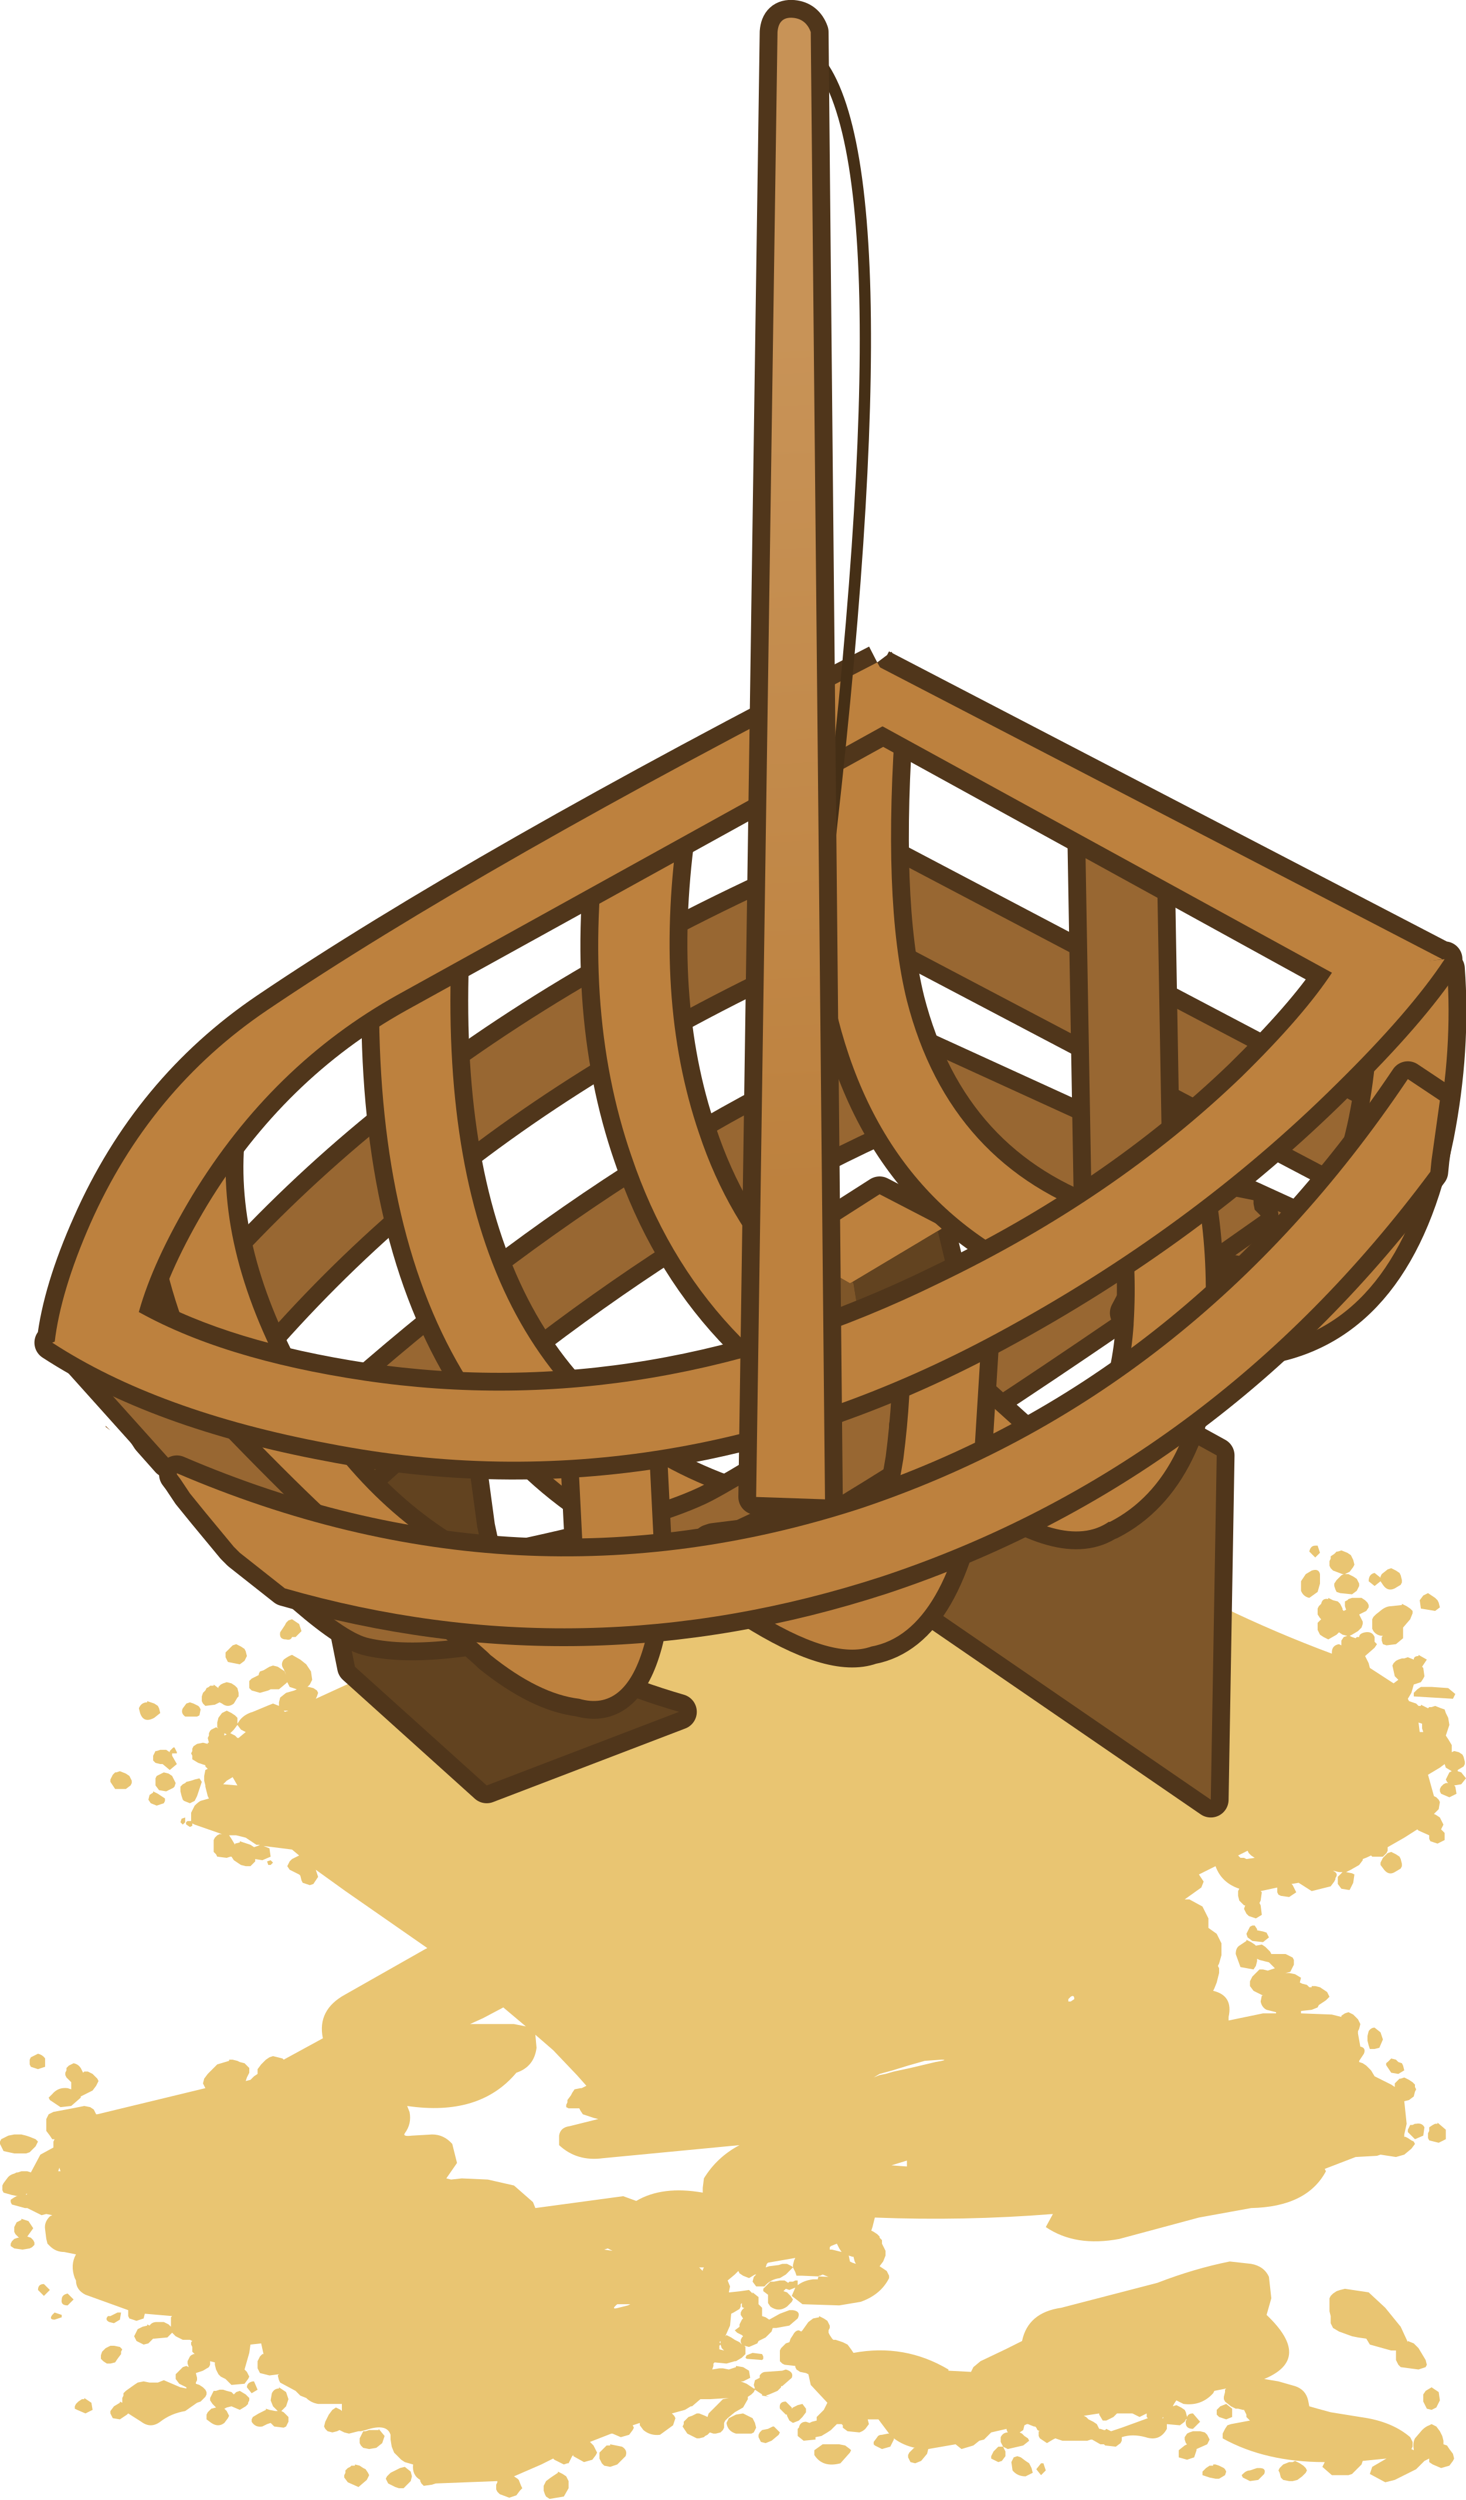 <?xml version="1.0" encoding="UTF-8" standalone="no"?>
<svg xmlns:xlink="http://www.w3.org/1999/xlink" height="105.3px" width="61.75px" xmlns="http://www.w3.org/2000/svg">
  <g transform="matrix(1.0, 0.0, 0.0, 1.0, -1.35, 42.2)">
    <path d="M58.1 23.2 L58.25 23.3 58.35 23.5 58.4 23.7 58.35 23.8 58.2 24.0 58.0 24.1 58.15 24.1 58.35 24.2 58.5 24.3 58.6 24.5 58.6 24.6 58.55 24.7 58.5 24.8 58.3 24.95 57.8 24.9 57.65 24.85 57.6 24.75 57.55 24.6 57.55 24.5 57.65 24.35 57.85 24.15 57.95 24.1 57.9 24.1 57.5 23.95 57.4 23.85 57.35 23.75 57.35 23.65 57.35 23.55 57.4 23.45 57.4 23.35 57.55 23.25 57.65 23.15 57.7 23.15 57.85 23.1 58.1 23.2 M56.95 23.2 L56.75 23.4 56.5 23.15 Q56.55 22.9 56.75 22.9 L56.85 22.9 56.95 23.2 M56.6 23.95 Q56.9 23.85 56.95 24.1 L56.95 24.5 56.85 24.85 56.5 25.1 Q56.25 25.05 56.15 24.8 L56.15 24.4 56.35 24.1 56.6 23.95 M59.25 24.05 L59.5 24.25 59.5 24.2 59.55 24.1 59.8 23.9 59.95 23.85 60.15 23.95 60.3 24.05 60.35 24.15 60.4 24.35 60.4 24.45 60.35 24.55 60.1 24.7 Q59.8 24.85 59.6 24.55 L59.5 24.4 59.25 24.6 59.0 24.4 Q59.0 24.1 59.25 24.05 M60.6 25.45 L60.75 25.55 60.85 25.65 60.85 25.75 60.75 26.0 60.45 26.35 60.45 26.4 60.45 26.8 60.15 27.05 59.75 27.1 59.6 27.05 59.55 26.9 59.55 26.75 59.6 26.7 Q59.35 26.7 59.2 26.5 L59.15 26.4 59.15 26.3 59.15 26.2 59.15 26.1 59.15 26.0 59.2 25.9 59.3 25.8 59.55 25.6 Q59.75 25.45 59.95 25.45 L60.4 25.4 60.4 25.35 60.6 25.45 M34.75 53.3 L34.45 53.6 34.2 53.75 Q33.8 53.8 33.55 54.1 L33.2 54.1 33.05 53.9 33.1 53.7 33.2 53.6 33.15 53.6 32.9 53.75 32.65 53.65 32.5 53.55 32.45 53.45 32.3 53.6 32.0 53.85 32.1 54.1 32.05 54.35 32.1 54.35 32.55 54.3 32.9 54.25 33.05 54.4 33.05 54.35 33.3 54.55 33.3 54.85 33.45 55.0 33.45 55.35 33.6 55.4 33.75 55.5 34.2 55.25 34.6 55.1 34.75 55.1 Q35.1 55.15 34.95 55.45 L34.6 55.75 34.05 55.85 33.9 55.85 33.85 56.0 33.6 56.25 33.3 56.4 33.25 56.5 32.9 56.65 32.7 56.6 32.75 56.65 32.75 56.95 32.6 57.1 32.35 57.25 32.3 57.25 31.95 57.35 31.45 57.3 31.4 57.35 31.4 57.45 31.35 57.6 31.65 57.55 31.8 57.55 32.05 57.6 32.35 57.5 32.35 57.45 32.65 57.5 32.9 57.65 32.95 57.95 32.65 58.1 32.55 58.1 32.8 58.2 33.1 58.4 33.15 58.4 33.1 58.25 33.15 58.05 33.35 57.95 33.35 57.85 Q33.45 57.7 33.6 57.7 L34.3 57.65 34.45 57.6 Q34.8 57.7 34.7 57.95 L34.3 58.3 34.25 58.3 34.25 58.35 34.1 58.5 33.75 58.65 33.6 58.7 33.75 58.75 33.45 58.7 33.45 58.65 33.15 58.45 33.1 58.55 33.0 58.65 32.85 58.75 32.85 58.85 32.65 59.2 32.3 59.4 32.0 59.65 31.9 59.75 31.85 59.85 31.85 60.05 31.8 60.15 31.7 60.25 31.5 60.3 31.4 60.3 31.25 60.25 31.15 60.35 31.05 60.4 31.0 60.45 30.8 60.5 30.7 60.5 30.3 60.3 30.1 60.0 30.15 59.9 30.15 59.8 30.25 59.7 30.35 59.6 30.5 59.55 30.7 59.45 30.8 59.45 31.05 59.55 31.15 59.6 31.2 59.45 31.8 58.85 32.05 58.8 31.25 58.85 30.85 58.85 30.5 59.15 30.45 59.15 30.2 59.3 29.65 59.45 29.75 59.55 29.8 59.65 29.7 59.95 29.15 60.35 Q28.75 60.4 28.45 60.15 L28.3 59.95 28.3 59.85 28.0 59.95 28.05 60.05 28.0 60.15 27.85 60.35 27.5 60.45 27.15 60.3 27.1 60.3 26.2 60.65 26.25 60.7 26.35 60.8 26.4 60.9 26.5 61.1 26.45 61.2 26.3 61.4 25.95 61.5 25.5 61.25 25.5 61.2 25.45 61.25 25.4 61.35 25.35 61.45 25.3 61.55 25.25 61.55 25.1 61.6 24.7 61.4 24.65 61.35 24.15 61.6 23.0 62.1 23.15 62.2 23.2 62.25 23.3 62.5 23.35 62.6 23.25 62.7 23.1 62.9 22.8 63.0 22.4 62.85 22.3 62.75 22.25 62.65 22.25 62.55 22.25 62.45 22.3 62.35 22.3 62.3 19.7 62.4 19.55 62.45 19.2 62.5 19.1 62.4 19.05 62.3 19.05 62.25 Q18.7 62.05 18.75 61.6 L18.4 61.5 18.25 61.4 18.15 61.3 17.95 61.1 17.85 60.85 17.8 60.55 17.8 60.35 Q17.65 59.85 16.75 60.15 L16.55 60.2 16.45 60.2 16.25 60.25 16.05 60.3 15.85 60.25 15.65 60.15 15.55 60.2 15.35 60.25 15.15 60.2 15.05 60.1 15.0 60.0 15.05 59.8 15.2 59.5 15.35 59.3 15.5 59.2 15.7 59.3 15.75 59.35 15.75 59.05 14.95 59.05 14.75 59.05 Q14.45 59.0 14.25 58.8 L14.0 58.7 13.8 58.5 13.15 58.15 13.1 58.05 13.05 57.85 13.1 57.8 12.7 57.85 12.3 57.75 12.25 57.65 12.2 57.55 12.2 57.45 12.2 57.35 12.2 57.25 12.25 57.15 12.3 57.05 12.4 56.95 12.45 56.95 12.35 56.5 11.9 56.55 11.85 56.9 11.65 57.6 11.75 57.7 11.8 57.8 11.85 57.9 11.8 58.0 11.65 58.2 11.1 58.25 10.9 58.05 10.85 58.0 10.65 57.9 10.55 57.8 10.5 57.7 10.45 57.6 10.4 57.4 10.4 57.3 10.2 57.25 10.2 57.3 10.2 57.4 10.15 57.5 9.9 57.65 9.6 57.75 9.65 57.95 9.65 58.05 9.6 58.15 9.6 58.2 9.75 58.25 9.9 58.35 10.0 58.45 10.05 58.55 10.05 58.65 10.0 58.75 9.8 58.95 9.65 59.0 9.15 59.35 Q8.55 59.45 8.1 59.8 7.7 60.1 7.3 59.8 L6.75 59.45 6.7 59.5 6.4 59.7 6.1 59.65 6.05 59.55 6.0 59.45 6.0 59.35 6.15 59.15 6.4 59.0 6.4 58.95 6.5 59.0 6.5 58.9 6.5 58.8 6.55 58.7 6.55 58.6 6.65 58.5 7.0 58.25 7.15 58.15 7.4 58.1 7.65 58.15 7.75 58.15 8.0 58.15 8.25 58.05 8.6 58.2 8.95 58.35 9.2 58.4 9.2 58.35 8.9 58.2 8.75 58.0 8.75 57.9 8.75 57.8 8.85 57.7 9.05 57.5 9.2 57.45 9.3 57.5 9.25 57.35 9.25 57.25 9.3 57.15 9.35 57.05 9.4 57.0 9.5 56.95 9.55 56.95 9.45 56.85 9.45 56.65 9.4 56.55 9.4 56.45 9.45 56.4 9.35 56.35 9.2 56.35 9.05 56.35 8.85 56.25 8.75 56.2 8.7 56.15 8.65 56.1 8.6 56.05 8.4 56.25 7.85 56.3 7.8 56.3 7.6 56.5 7.4 56.55 7.1 56.4 7.05 56.3 7.0 56.2 7.05 56.1 7.1 56.0 7.15 55.9 7.35 55.8 7.55 55.75 7.55 55.7 7.65 55.75 Q7.75 55.6 7.95 55.6 L8.1 55.6 8.25 55.6 8.45 55.7 8.55 55.8 8.55 55.7 8.55 55.6 8.55 55.5 8.55 55.4 8.6 55.35 7.45 55.25 7.4 55.45 7.1 55.55 6.8 55.45 6.75 55.35 6.75 55.25 6.75 55.15 6.75 55.1 4.95 54.45 Q4.55 54.25 4.55 53.85 L4.5 53.75 Q4.3 53.2 4.55 52.75 L4.05 52.65 Q3.7 52.65 3.45 52.4 L3.35 52.3 3.3 52.1 3.25 51.7 Q3.2 51.4 3.45 51.15 L3.55 51.1 3.3 51.05 3.1 51.1 2.8 50.95 2.5 50.8 2.4 50.8 1.85 50.65 1.8 50.55 1.8 50.45 1.95 50.35 2.05 50.3 2.1 50.3 1.85 50.25 1.5 50.15 1.45 50.05 1.45 49.95 1.45 49.85 1.5 49.75 1.65 49.55 Q1.75 49.4 1.95 49.35 L2.05 49.3 2.1 49.3 2.25 49.25 2.5 49.25 2.65 49.3 3.05 48.55 3.6 48.25 3.6 48.2 3.6 48.1 3.6 48.0 3.65 47.9 3.55 47.9 3.45 47.75 3.3 47.55 3.3 47.35 3.3 47.05 3.4 46.85 3.6 46.75 4.4 46.6 4.9 46.5 5.15 46.55 5.3 46.65 5.35 46.75 5.4 46.85 5.45 46.85 10.0 45.75 9.95 45.65 9.9 45.55 9.95 45.35 10.1 45.15 10.5 44.75 11.0 44.6 11.0 44.55 11.15 44.55 11.35 44.6 11.45 44.65 11.65 44.7 11.75 44.8 11.85 44.9 11.85 45.1 11.75 45.3 11.7 45.45 11.9 45.4 12.05 45.25 12.2 45.15 12.2 45.05 12.2 44.95 12.35 44.75 12.55 44.55 12.7 44.45 12.85 44.4 13.05 44.45 13.25 44.5 13.3 44.55 14.95 43.65 Q14.7 42.45 15.9 41.8 L19.25 39.9 19.35 39.85 15.9 37.45 14.65 36.55 14.75 36.85 14.55 37.15 14.4 37.2 14.1 37.1 14.05 37.0 14.0 36.8 13.95 36.75 13.55 36.55 13.45 36.4 13.5 36.3 13.55 36.2 13.65 36.1 13.95 35.95 13.65 35.7 12.45 35.55 12.7 35.65 12.75 36.0 12.4 36.15 12.1 36.1 12.1 36.2 12.0 36.3 11.95 36.35 11.9 36.4 11.7 36.4 11.5 36.35 11.2 36.15 11.1 36.0 11.05 36.0 10.9 36.05 10.5 36.0 10.45 35.9 10.35 35.8 10.35 35.7 10.35 35.6 10.35 35.5 10.35 35.4 10.35 35.3 10.4 35.2 10.5 35.1 10.6 35.05 10.7 35.05 9.55 34.65 9.45 34.6 9.45 34.7 9.35 34.75 9.2 34.65 Q9.15 34.55 9.25 34.5 L9.4 34.5 9.4 34.35 9.4 34.15 9.45 34.05 9.55 33.85 Q9.7 33.7 9.8 33.65 L10.15 33.55 10.1 33.45 10.05 33.25 10.0 33.05 10.0 33.0 9.95 32.8 9.95 32.6 10.0 32.35 10.1 32.3 10.0 32.2 10.0 32.15 9.7 32.05 9.45 31.9 9.45 31.75 9.4 31.65 9.45 31.55 9.45 31.45 9.5 31.35 9.65 31.25 9.9 31.2 10.1 31.25 10.1 31.2 10.15 31.2 10.1 31.0 10.15 30.9 10.15 30.8 10.2 30.7 10.25 30.65 10.35 30.6 10.45 30.55 10.55 30.6 10.5 30.55 10.5 30.45 10.5 30.35 10.55 30.15 10.7 29.95 10.9 29.85 11.1 29.95 11.25 30.05 11.35 30.15 11.35 30.25 11.35 30.35 11.35 30.4 11.45 30.25 Q11.65 30.0 12.0 29.9 L12.6 29.65 12.85 29.55 13.1 29.65 13.1 29.6 13.1 29.5 13.15 29.3 13.4 29.1 13.75 29.0 13.85 28.95 13.55 28.85 13.45 28.65 13.4 28.7 13.1 28.95 12.75 28.95 12.65 29.0 12.3 29.1 11.95 29.0 11.85 28.9 11.85 28.8 11.85 28.7 11.85 28.6 11.95 28.5 12.05 28.45 12.15 28.4 12.25 28.35 12.25 28.3 12.3 28.2 12.45 28.15 12.7 28.0 12.85 27.95 13.05 28.0 13.2 28.1 13.35 28.2 13.4 28.35 13.3 28.1 Q13.15 27.9 13.3 27.7 13.5 27.55 13.65 27.5 L14.0 27.7 14.25 27.9 14.45 28.2 14.5 28.55 14.45 28.65 14.4 28.75 14.3 28.85 14.35 28.85 14.55 28.9 14.7 29.0 14.75 29.1 14.7 29.25 14.65 29.35 Q23.0 25.5 31.55 22.1 L38.05 19.35 Q43.55 20.15 48.45 23.1 52.75 25.7 57.45 27.45 L57.45 27.4 Q57.45 27.1 57.75 27.05 L57.85 27.1 57.85 26.9 57.95 26.75 58.1 26.7 57.9 26.65 57.75 26.55 57.65 26.65 57.3 26.85 57.1 26.75 56.95 26.65 56.85 26.45 56.85 26.25 56.85 26.15 56.95 26.05 57.0 26.0 56.95 25.95 56.85 25.8 56.85 25.65 56.85 25.55 56.9 25.45 57.0 25.35 Q57.05 25.1 57.3 25.15 L57.3 25.1 57.5 25.2 57.7 25.25 57.8 25.35 57.9 25.55 57.9 25.6 57.95 25.65 58.05 25.6 58.0 25.45 58.0 25.35 58.0 25.25 58.1 25.2 58.15 25.15 58.3 25.1 58.45 25.1 58.55 25.1 58.7 25.1 58.85 25.2 58.95 25.3 59.0 25.4 59.0 25.5 58.9 25.65 58.7 25.75 58.6 25.8 58.65 25.9 58.75 26.1 58.75 26.2 58.7 26.35 58.55 26.5 58.3 26.65 58.2 26.7 58.3 26.75 58.45 26.8 58.5 26.75 58.6 26.75 Q58.6 26.6 58.85 26.55 59.15 26.5 59.25 26.75 L59.25 26.95 59.35 27.05 59.25 27.2 58.85 27.55 58.9 27.65 59.0 27.85 59.05 28.05 60.05 28.7 60.25 28.55 60.1 28.4 60.0 27.95 60.05 27.85 60.15 27.75 60.25 27.7 60.4 27.65 60.5 27.65 60.65 27.6 60.9 27.7 Q60.9 27.55 61.1 27.55 L61.1 27.5 61.45 27.7 61.25 28.0 61.3 28.05 61.35 28.4 61.3 28.5 61.2 28.65 60.9 28.75 60.8 29.1 60.65 29.35 60.7 29.45 60.85 29.5 61.0 29.55 61.1 29.65 61.2 29.65 61.2 29.6 61.4 29.7 61.5 29.75 61.55 29.7 61.65 29.7 61.8 29.65 62.05 29.75 62.2 29.8 62.25 29.95 62.35 30.15 62.4 30.45 62.3 30.75 62.25 30.9 62.35 31.05 62.5 31.3 62.5 31.4 62.5 31.5 62.5 31.6 62.6 31.55 62.8 31.6 62.95 31.7 63.0 31.8 63.05 32.0 63.05 32.1 63.0 32.2 62.75 32.35 62.75 32.4 62.9 32.45 63.1 32.7 62.9 32.95 62.6 33.0 62.65 33.05 62.7 33.35 62.4 33.5 62.05 33.35 62.0 33.25 62.0 33.15 62.05 33.05 62.15 32.95 62.25 32.9 62.35 32.9 62.3 32.85 62.25 32.75 62.3 32.65 62.4 32.45 62.5 32.4 62.25 32.25 62.2 32.1 62.0 32.25 61.5 32.55 61.75 33.45 61.85 33.5 61.95 33.6 62.0 33.7 61.95 34.0 61.75 34.2 61.85 34.25 62.0 34.35 62.1 34.55 62.15 34.65 62.05 34.85 62.2 35.0 62.2 35.3 61.9 35.45 61.6 35.35 61.55 35.25 61.55 35.15 61.55 35.1 61.1 34.9 61.05 34.85 60.5 35.2 59.8 35.6 59.8 35.65 59.8 35.75 59.75 35.85 59.6 36.0 59.15 36.0 59.1 35.95 Q58.9 36.05 58.75 36.1 L58.75 36.15 58.6 36.35 58.25 36.55 58.05 36.65 58.3 36.7 58.4 36.75 58.35 37.1 58.2 37.4 58.15 37.4 57.85 37.35 57.7 37.15 57.7 36.85 57.9 36.65 57.95 36.65 57.75 36.65 57.55 36.6 57.5 36.6 Q57.75 36.7 57.6 36.9 L57.6 36.95 57.55 37.05 57.4 37.25 56.6 37.45 56.05 37.1 55.75 37.15 55.8 37.2 55.95 37.5 55.65 37.7 55.3 37.65 55.2 37.6 55.15 37.5 55.15 37.4 55.15 37.3 54.45 37.45 54.5 37.5 54.45 37.85 54.4 37.95 54.45 38.05 54.5 38.45 54.25 38.6 53.95 38.5 53.85 38.4 53.8 38.3 53.75 38.2 53.8 38.05 53.75 38.05 53.55 37.85 53.5 37.65 53.5 37.55 53.5 37.45 53.55 37.35 Q52.8 37.1 52.55 36.4 L51.85 36.75 52.05 37.05 51.95 37.3 51.25 37.8 51.45 37.8 52.0 38.1 52.25 38.6 52.25 38.9 52.25 39.0 52.6 39.25 52.8 39.65 52.8 40.15 52.7 40.5 52.65 40.6 52.7 40.7 52.7 40.8 52.7 40.9 52.65 41.1 52.6 41.3 52.5 41.55 52.45 41.65 Q53.3 41.85 53.1 42.75 L53.1 42.9 54.55 42.6 55.1 42.6 55.1 42.55 54.7 42.45 Q54.5 42.35 54.45 42.1 L54.5 41.85 54.55 41.85 54.45 41.8 54.15 41.65 54.0 41.45 54.0 41.35 54.0 41.25 54.05 41.15 54.1 41.05 54.2 40.95 54.3 40.85 54.4 40.75 54.55 40.75 54.75 40.8 54.9 40.75 55.05 40.7 54.8 40.45 54.4 40.35 54.3 40.3 54.3 40.4 54.25 40.6 54.15 40.75 53.6 40.65 53.4 40.1 Q53.4 39.85 53.55 39.75 L53.85 39.55 53.85 39.5 54.05 39.6 54.2 39.7 54.25 39.75 54.5 39.7 54.65 39.8 54.75 39.9 54.85 40.0 54.9 40.1 55.1 40.1 55.2 40.1 55.5 40.1 55.8 40.25 55.85 40.35 55.85 40.45 55.85 40.55 55.8 40.65 55.75 40.75 55.7 40.85 55.5 40.9 55.65 40.9 55.9 40.95 56.15 41.1 56.1 41.3 56.2 41.35 56.4 41.4 56.5 41.5 56.6 41.5 56.6 41.45 56.75 41.45 56.95 41.5 57.1 41.6 57.25 41.7 57.35 41.9 57.2 42.05 56.9 42.25 56.85 42.35 56.6 42.45 56.15 42.5 56.15 42.6 57.45 42.65 57.85 42.75 57.85 42.7 58.0 42.6 58.15 42.55 58.35 42.65 58.55 42.85 58.65 43.05 58.6 43.25 58.55 43.35 58.55 43.4 58.55 43.45 58.65 44.0 Q58.9 44.05 58.8 44.3 L58.6 44.6 58.6 44.65 58.75 44.7 58.9 44.8 59.1 45.0 59.25 45.25 59.95 45.6 60.1 45.7 60.1 45.65 60.1 45.55 60.2 45.45 60.3 45.35 60.35 45.35 60.5 45.3 60.7 45.4 60.85 45.5 60.95 45.6 60.95 45.7 61.0 45.8 60.95 45.9 60.9 46.1 60.7 46.25 60.5 46.3 60.6 47.25 60.5 47.7 60.5 47.8 60.55 47.8 60.65 47.85 60.8 47.95 60.9 48.0 60.95 48.1 60.8 48.3 60.5 48.55 60.15 48.65 59.5 48.55 59.35 48.6 58.45 48.65 57.15 49.15 57.2 49.25 Q56.4 50.75 54.05 50.8 L51.85 51.2 48.5 52.1 Q46.65 52.45 45.4 51.6 L45.7 51.05 Q41.95 51.35 38.2 51.2 L38.1 51.6 38.05 51.75 38.15 51.8 38.3 51.9 38.4 52.0 38.4 52.05 38.45 52.1 38.5 52.15 38.5 52.25 38.5 52.3 38.55 52.4 38.6 52.5 38.65 52.6 38.65 52.8 38.55 53.05 38.4 53.25 38.55 53.35 38.7 53.45 38.8 53.65 38.8 53.75 Q38.45 54.45 37.6 54.75 L36.7 54.9 35.15 54.85 34.7 54.5 34.85 54.15 34.6 54.25 34.45 54.2 34.35 54.3 34.5 54.35 34.65 54.5 34.75 54.65 34.7 54.75 34.5 54.95 Q34.15 55.2 33.8 54.95 L33.7 54.8 33.7 54.7 33.7 54.6 33.7 54.55 33.7 54.45 33.5 54.3 33.5 54.2 33.55 54.15 33.7 54.0 33.75 53.95 33.8 53.9 33.95 53.9 34.2 53.85 34.3 53.85 34.4 53.85 34.55 53.95 34.6 53.9 34.75 53.9 34.85 53.85 34.95 53.85 34.95 54.05 Q35.2 53.85 35.6 53.8 L35.8 53.8 35.8 53.75 35.85 53.65 35.9 53.65 36.0 53.6 36.25 53.7 36.3 53.7 35.15 53.65 34.9 53.65 34.85 53.5 34.8 53.4 34.75 53.3 34.75 53.2 34.8 53.0 34.85 52.9 33.7 53.1 33.65 53.15 33.6 53.3 33.75 53.25 34.15 53.2 34.3 53.15 34.5 53.15 34.7 53.25 34.75 53.3 M53.9 35.75 L53.5 35.95 53.6 36.05 53.75 36.05 53.85 36.1 54.2 36.05 54.05 35.95 53.95 35.85 53.9 35.75 M60.4 36.3 L60.4 36.4 60.35 36.5 60.1 36.65 Q59.85 36.8 59.65 36.55 L59.5 36.35 59.5 36.25 59.55 36.15 59.6 36.05 59.8 35.85 59.95 35.8 60.15 35.9 60.3 36.0 60.35 36.1 60.4 36.3 M41.0 44.55 L40.3 44.6 39.6 44.8 38.95 45.0 38.4 45.15 38.15 45.3 38.4 45.2 38.65 45.15 39.0 45.05 39.7 44.9 40.75 44.65 Q41.35 44.55 41.0 44.55 M46.45 41.9 L46.35 42.0 46.35 42.1 46.45 42.1 46.6 42.0 Q46.6 41.8 46.45 41.9 M54.2 38.9 L54.3 39.05 54.3 39.1 54.55 39.15 54.7 39.2 54.8 39.4 54.55 39.6 54.1 39.55 53.9 39.4 53.85 39.25 53.9 39.15 54.0 38.95 54.1 38.9 54.2 38.9 M59.8 44.65 L59.95 44.5 60.15 44.55 60.25 44.65 60.4 44.7 60.45 44.8 60.5 45.0 60.25 45.15 59.95 45.1 59.75 44.8 Q59.7 44.7 59.8 44.65 M59.6 43.7 L59.45 44.05 59.25 44.1 59.05 44.1 59.0 43.95 58.95 43.75 58.95 43.55 59.0 43.35 Q59.1 43.2 59.25 43.2 L59.5 43.4 59.6 43.7 M60.7 47.4 L60.75 47.3 60.85 47.3 60.95 47.25 61.0 47.25 Q61.25 47.2 61.35 47.4 L61.3 47.75 60.95 47.9 60.65 47.6 60.65 47.5 60.7 47.4 M61.9 25.2 L61.95 25.3 62.0 25.5 61.8 25.65 61.2 25.55 61.15 25.2 61.3 25.0 61.5 24.9 61.65 25.0 61.8 25.1 61.9 25.2 M62.55 29.35 L60.9 29.25 60.9 29.2 60.9 29.1 61.05 28.95 61.2 28.85 61.65 28.85 62.35 28.9 62.65 29.15 62.6 29.25 62.55 29.35 M61.1 30.35 L61.15 30.75 61.2 30.75 61.3 30.75 61.25 30.6 61.25 30.4 61.1 30.35 M62.25 47.9 L61.95 48.05 61.55 47.95 61.5 47.85 61.5 47.75 61.5 47.65 61.55 47.55 61.55 47.4 61.7 47.3 61.8 47.25 61.9 47.25 61.9 47.2 62.25 47.5 62.25 47.9 M13.4 26.15 L13.5 26.05 13.65 26.0 13.95 26.2 14.05 26.5 13.8 26.75 13.65 26.75 Q13.6 26.9 13.4 26.85 13.1 26.85 13.15 26.55 L13.35 26.25 13.4 26.15 M11.3 27.05 L11.5 27.15 11.65 27.25 11.7 27.35 11.75 27.55 11.7 27.65 11.65 27.75 11.45 27.9 10.95 27.8 10.85 27.6 10.85 27.5 10.85 27.4 10.95 27.3 11.15 27.1 11.3 27.05 M11.4 29.25 L11.35 29.3 11.2 29.55 Q10.95 29.75 10.7 29.55 L10.6 29.5 10.4 29.6 10.0 29.65 9.9 29.55 9.85 29.45 9.85 29.35 9.85 29.25 9.9 29.1 10.0 29.0 10.05 28.9 10.15 28.85 10.2 28.8 10.35 28.8 10.35 28.75 10.55 28.9 10.55 28.85 10.65 28.75 10.75 28.7 10.9 28.65 11.1 28.7 11.25 28.8 11.35 28.9 11.4 29.1 11.4 29.25 M10.8 30.9 L10.9 30.85 10.8 30.8 10.8 30.85 10.8 30.9 M11.2 30.65 L11.05 30.8 11.25 30.9 11.35 31.0 11.4 31.0 11.7 30.75 11.5 30.65 11.35 30.45 11.2 30.65 M13.35 29.9 L13.5 29.85 13.4 29.85 13.3 29.85 13.35 29.9 M11.15 32.65 L10.9 32.8 10.8 32.9 10.75 32.95 11.35 33.0 11.15 32.65 M12.3 35.5 L12.15 35.5 11.7 35.2 11.3 35.1 11.0 35.1 11.1 35.25 11.25 35.5 11.25 35.45 11.45 35.4 11.45 35.35 11.6 35.4 11.9 35.5 12.05 35.6 12.2 35.55 12.3 35.5 M12.6 36.2 L12.75 36.15 12.85 36.25 12.75 36.35 12.65 36.35 12.6 36.2 M7.2 29.75 Q7.3 29.5 7.55 29.5 L7.55 29.45 7.85 29.55 8.0 29.65 8.05 29.75 8.1 29.95 7.85 30.15 Q7.4 30.4 7.25 29.95 L7.2 29.75 M9.65 30.1 L9.15 30.1 Q8.95 29.95 9.05 29.75 L9.2 29.55 9.35 29.5 9.5 29.55 9.7 29.65 9.75 29.7 9.8 29.8 9.75 30.05 9.65 30.1 M8.5 31.55 L8.65 31.4 8.7 31.4 8.8 31.6 8.8 31.65 8.6 31.65 8.6 31.75 8.8 32.1 8.5 32.35 8.2 32.1 8.1 32.1 7.9 32.05 7.8 31.95 7.8 31.85 7.8 31.75 7.85 31.65 7.9 31.55 7.95 31.55 8.1 31.5 8.35 31.5 8.5 31.6 8.5 31.55 M8.35 33.25 L8.05 33.2 7.9 33.0 7.9 32.9 7.9 32.8 7.9 32.7 7.95 32.6 8.05 32.55 8.25 32.45 8.45 32.5 8.6 32.6 8.65 32.7 8.75 32.9 8.7 33.05 8.65 33.1 8.35 33.25 M8.15 33.45 L8.3 33.55 8.3 33.65 8.25 33.75 8.1 33.8 7.95 33.85 7.7 33.75 7.6 33.6 7.65 33.4 7.8 33.3 7.8 33.25 8.0 33.35 8.15 33.45 M9.75 32.7 L9.85 32.85 9.75 33.15 9.65 33.45 9.55 33.65 9.35 33.75 9.1 33.65 9.05 33.6 9.0 33.45 8.95 33.25 8.95 33.05 9.05 32.95 9.15 32.9 9.2 32.85 9.4 32.8 9.55 32.75 9.75 32.7 M6.25 32.45 L6.4 32.4 6.65 32.5 6.8 32.6 6.85 32.7 6.9 32.8 6.9 32.9 6.85 33.0 6.65 33.15 6.2 33.15 6.0 32.85 6.0 32.75 6.05 32.65 6.1 32.55 6.2 32.45 6.25 32.45 M9.15 34.35 L9.15 34.55 9.05 34.65 8.95 34.55 9.0 34.4 9.15 34.35 M4.45 44.7 Q4.7 44.75 4.8 45.0 L4.85 45.1 4.9 45.05 5.05 45.05 5.25 45.15 5.35 45.25 5.45 45.35 5.5 45.45 5.4 45.65 5.25 45.85 4.85 46.05 4.75 46.1 4.75 46.15 4.35 46.5 3.9 46.55 3.45 46.25 3.4 46.15 3.55 46.0 Q3.8 45.7 4.2 45.75 L4.35 45.8 4.35 45.75 4.35 45.65 4.35 45.55 4.35 45.5 4.15 45.3 4.1 45.2 4.1 45.1 4.15 45.0 4.15 44.9 4.25 44.8 4.45 44.7 M2.95 44.3 Q3.15 44.35 3.25 44.5 L3.25 44.85 2.95 44.95 2.65 44.85 2.6 44.75 2.6 44.65 2.6 44.55 2.65 44.45 2.75 44.4 2.95 44.3 M1.95 47.7 L2.25 47.7 2.45 47.75 2.6 47.8 2.85 47.9 2.95 48.0 2.9 48.1 2.85 48.2 2.75 48.3 2.65 48.4 2.6 48.45 2.45 48.5 1.95 48.5 1.5 48.4 1.35 48.1 1.35 48.0 1.4 47.9 1.5 47.85 1.7 47.75 1.95 47.7 M3.8 49.25 L3.9 49.25 3.85 49.1 3.8 49.25 M18.4 47.65 Q18.3 47.8 18.7 47.75 L19.55 47.7 Q20.05 47.7 20.4 48.1 L20.6 48.9 20.15 49.55 20.35 49.6 20.8 49.55 21.9 49.6 23.0 49.85 23.8 50.55 23.9 50.8 27.6 50.3 28.15 50.5 Q29.25 49.85 30.95 50.15 L30.95 49.95 31.0 49.55 Q31.55 48.65 32.5 48.15 L26.75 48.7 Q25.65 48.85 24.9 48.15 L24.9 48.05 24.9 47.75 Q24.95 47.4 25.35 47.35 L26.55 47.05 26.35 47.0 26.05 46.9 25.9 46.85 25.8 46.7 25.75 46.6 25.3 46.6 25.2 46.55 25.2 46.45 25.25 46.35 25.25 46.25 25.4 46.05 25.45 45.95 25.55 45.8 25.8 45.75 25.85 45.75 26.05 45.65 25.65 45.2 24.65 44.15 23.9 43.5 23.95 44.05 Q23.85 44.85 23.1 45.1 21.55 46.95 18.5 46.5 L18.6 46.75 Q18.7 47.25 18.4 47.65 M21.15 43.05 L23.0 43.05 23.5 43.15 22.55 42.35 21.7 42.8 21.15 43.05 M39.55 48.8 L38.9 49.0 39.55 49.05 39.55 48.8 M36.3 52.55 L36.4 52.55 36.8 52.65 36.7 52.5 36.6 52.3 36.35 52.4 36.3 52.45 36.3 52.5 36.3 52.55 M37.35 53.05 L37.3 52.85 37.25 52.85 37.1 52.8 37.15 53.05 37.25 53.1 37.4 53.15 37.35 53.05 M43.6 60.85 L43.5 60.65 43.5 60.45 Q43.6 60.25 43.8 60.25 L43.75 60.15 43.75 60.1 43.1 60.25 42.8 60.55 42.6 60.6 42.35 60.8 41.85 60.95 41.6 60.75 40.45 60.95 40.4 61.15 40.15 61.45 39.9 61.55 39.7 61.5 39.65 61.4 39.6 61.3 39.6 61.2 39.65 61.1 39.75 61.0 39.85 60.9 39.9 60.9 Q39.4 60.8 39.0 60.5 L39.0 60.55 38.85 60.85 38.5 60.95 38.2 60.8 38.15 60.75 38.15 60.65 38.3 60.45 Q38.35 60.35 38.5 60.35 L38.75 60.3 38.8 60.3 38.35 59.7 37.9 59.7 37.95 59.9 37.8 60.1 Q37.7 60.2 37.55 60.25 L37.05 60.2 36.85 60.05 36.85 59.95 36.8 59.9 36.7 59.9 36.6 59.9 36.55 59.95 36.5 60.0 36.4 60.1 36.35 60.15 36.2 60.25 35.95 60.4 35.7 60.45 35.7 60.55 35.2 60.6 34.95 60.4 34.95 60.1 35.0 60.05 Q35.05 59.8 35.3 59.8 L35.45 59.85 35.55 59.8 35.75 59.75 35.75 59.6 35.85 59.5 36.05 59.3 36.1 59.2 36.2 59.0 35.5 58.25 35.4 57.8 35.3 57.75 35.05 57.7 34.9 57.6 34.85 57.5 34.85 57.45 34.4 57.4 34.3 57.35 34.25 57.3 34.2 57.25 34.2 57.05 34.2 57.0 34.2 56.9 34.2 56.8 34.25 56.7 34.35 56.6 34.45 56.5 34.6 56.45 34.65 56.3 34.75 56.15 Q34.85 55.95 35.0 55.95 L35.1 56.0 35.15 55.95 35.4 55.6 35.6 55.45 35.85 55.4 35.85 55.35 36.05 55.45 36.2 55.55 36.25 55.65 36.3 55.75 36.3 55.85 36.25 55.95 36.25 56.05 36.3 56.15 36.4 56.3 36.45 56.35 36.55 56.35 36.85 56.45 37.05 56.55 37.2 56.75 37.3 56.9 Q39.45 56.5 41.3 57.6 L41.3 57.65 42.25 57.7 42.35 57.5 42.65 57.25 43.7 56.75 44.4 56.4 Q44.65 55.2 46.05 55.0 L50.1 53.95 Q51.65 53.35 53.15 53.05 L54.05 53.15 Q54.6 53.25 54.8 53.7 L54.9 54.6 54.7 55.3 Q56.65 57.15 54.6 58.0 L55.2 58.1 55.9 58.3 Q56.35 58.45 56.45 58.9 L56.5 59.15 56.85 59.25 57.4 59.4 58.95 59.65 Q60.05 59.85 60.75 60.45 L60.85 60.65 60.85 60.75 60.85 60.85 60.8 60.95 60.9 61.0 60.9 60.95 Q60.85 60.7 60.95 60.5 L61.25 60.15 Q61.4 60.0 61.55 59.95 L61.65 59.9 61.85 60.0 62.0 60.2 62.1 60.4 62.15 60.6 62.15 60.75 62.3 60.8 62.4 60.95 62.55 61.15 62.6 61.35 62.55 61.45 62.4 61.65 62.05 61.75 61.7 61.6 61.55 61.5 61.55 61.4 61.55 61.35 61.35 61.45 61.0 61.8 60.1 62.25 59.7 62.35 59.05 62.0 59.15 61.7 59.75 61.35 58.75 61.45 58.7 61.6 58.3 62.0 58.15 62.05 57.45 62.05 57.05 61.7 57.15 61.5 Q54.65 61.5 52.85 60.5 L52.85 60.4 52.85 60.3 52.9 60.2 52.95 60.1 53.05 59.95 53.2 59.9 54.0 59.75 53.95 59.7 53.85 59.6 53.85 59.5 53.75 59.3 53.7 59.3 53.5 59.25 53.4 59.25 53.2 59.15 52.95 58.95 52.9 58.85 52.9 58.75 52.95 58.55 52.95 58.45 53.0 58.4 52.5 58.5 52.45 58.6 Q51.95 59.15 51.2 59.05 L50.9 58.9 50.8 59.05 50.75 59.15 50.9 59.1 51.1 59.2 51.25 59.3 51.3 59.4 51.35 59.6 Q51.4 59.45 51.6 59.45 L51.9 59.8 51.6 60.1 Q51.25 60.1 51.3 59.75 L51.35 59.7 51.3 59.7 51.25 59.8 51.05 59.95 50.5 59.9 50.5 60.0 50.5 60.1 Q50.2 60.65 49.6 60.45 49.05 60.3 48.6 60.45 L48.6 60.6 48.55 60.7 48.35 60.85 47.9 60.8 47.85 60.75 47.7 60.75 47.35 60.55 47.3 60.55 47.15 60.6 46.1 60.6 45.8 60.5 45.7 60.55 45.45 60.7 45.15 60.5 45.1 60.4 45.1 60.3 45.1 60.2 45.15 60.2 45.05 60.15 45.0 60.05 44.95 60.0 44.9 60.0 44.65 59.9 44.6 59.9 44.5 59.95 44.45 60.15 44.3 60.25 44.4 60.3 44.5 60.4 44.65 60.5 44.7 60.6 44.45 60.8 43.8 60.95 43.6 60.85 43.7 61.05 43.7 61.25 43.55 61.45 43.4 61.5 43.1 61.35 43.1 61.25 43.2 61.05 43.3 60.95 43.4 60.85 43.5 60.85 43.6 60.85 M30.95 53.4 L31.0 53.3 31.05 53.3 30.8 53.3 30.9 53.4 30.95 53.45 30.95 53.4 M32.6 54.8 L32.55 54.85 32.55 54.95 32.5 55.05 32.25 55.2 32.15 55.25 32.1 55.75 31.9 56.2 31.95 56.15 32.15 56.25 32.3 56.35 32.5 56.45 32.6 56.55 32.55 56.45 32.55 56.35 32.6 56.25 32.65 56.2 32.6 56.15 32.4 56.05 32.3 55.95 32.5 55.8 32.5 55.7 32.55 55.6 32.6 55.5 32.65 55.45 32.55 55.3 32.55 55.2 32.6 55.1 32.7 55.0 32.65 55.0 32.6 54.95 32.6 54.85 32.6 54.8 M33.5 57.15 L33.45 57.2 32.8 57.15 32.75 57.1 32.8 57.0 33.05 56.9 33.45 56.95 33.5 57.05 33.5 57.15 M31.65 56.45 L31.7 56.5 31.7 56.4 31.65 56.45 M31.65 56.75 L31.85 56.8 31.75 56.7 31.7 56.55 31.65 56.6 31.65 56.75 M32.65 59.45 L32.85 59.55 33.05 59.65 33.15 59.85 33.2 60.05 33.15 60.15 33.1 60.25 33.0 60.3 32.35 60.3 Q32.0 60.2 31.95 59.85 L32.0 59.75 32.05 59.65 32.35 59.5 32.65 59.45 M35.3 59.25 L35.3 59.4 35.15 59.6 35.0 59.75 34.75 59.85 34.6 59.75 34.5 59.55 34.5 59.5 34.45 59.5 34.2 59.25 Q34.15 58.95 34.45 58.95 L34.7 59.2 34.7 59.25 34.75 59.2 34.95 59.1 35.15 59.05 35.3 59.25 M33.45 60.15 L33.7 60.1 33.8 60.05 33.9 60.0 33.95 60.0 34.2 60.25 34.15 60.35 33.85 60.6 33.6 60.7 33.4 60.65 33.35 60.55 33.3 60.45 33.3 60.35 33.35 60.25 33.4 60.2 33.45 60.15 M35.65 61.0 L36.0 60.75 36.7 60.75 36.95 60.8 37.15 60.95 37.2 61.0 37.15 61.1 36.75 61.55 Q36.0 61.75 35.65 61.2 L35.65 61.1 35.65 61.0 M27.15 52.6 L27.05 52.55 26.95 52.5 26.8 52.55 27.15 52.6 M27.8 54.9 L27.9 54.85 27.35 54.85 Q27.05 55.1 27.4 55.0 L27.8 54.9 M26.9 60.8 L27.05 60.8 27.05 60.75 27.55 60.85 Q27.8 61.0 27.7 61.25 L27.35 61.6 27.05 61.7 26.8 61.65 26.7 61.55 26.65 61.45 26.6 61.35 26.6 61.25 26.6 61.1 26.7 61.0 26.8 60.9 26.9 60.8 M24.85 61.9 L25.05 62.0 25.2 62.1 25.25 62.2 25.3 62.3 25.3 62.4 25.3 62.6 25.1 62.95 24.5 63.05 24.35 62.95 24.3 62.85 24.25 62.7 24.25 62.6 24.25 62.5 24.3 62.4 24.35 62.3 24.55 62.15 24.85 61.95 24.85 61.9 M13.1 58.4 L13.1 58.35 13.4 58.55 13.5 58.85 13.4 59.15 13.25 59.3 13.2 59.35 13.3 59.4 13.4 59.5 13.5 59.6 13.5 59.8 13.45 59.9 13.4 60.0 13.3 60.05 12.9 60.0 12.75 59.85 12.6 59.9 12.4 60.0 Q12.1 60.05 11.95 59.8 L11.95 59.7 12.0 59.6 12.25 59.45 12.55 59.3 12.55 59.25 12.7 59.3 12.95 59.35 13.05 59.35 12.85 59.15 12.75 58.9 12.8 58.6 Q12.9 58.4 13.1 58.4 M10.75 58.45 L10.9 58.5 11.1 58.55 11.2 58.65 11.25 58.6 11.3 58.55 11.45 58.5 11.7 58.65 11.75 58.7 11.85 58.8 11.85 58.9 11.8 59.0 11.8 59.05 11.7 59.15 11.45 59.3 11.1 59.15 10.9 59.2 10.8 59.25 10.9 59.35 10.95 59.45 11.0 59.55 10.95 59.65 10.8 59.85 Q10.55 60.05 10.25 59.85 L10.05 59.7 10.05 59.6 10.05 59.5 10.1 59.4 10.25 59.25 10.45 59.2 10.3 59.05 10.2 58.9 10.2 58.8 10.25 58.7 10.3 58.6 10.35 58.5 10.45 58.5 10.6 58.45 10.75 58.45 M11.75 58.35 Q11.75 58.15 12.0 58.1 L12.05 58.1 12.2 58.45 11.95 58.6 11.75 58.35 M16.65 60.2 L16.75 60.2 16.9 60.15 17.0 60.15 17.15 60.15 17.3 60.15 17.3 60.1 17.55 60.4 17.45 60.7 17.2 60.9 16.9 60.95 16.65 60.9 16.55 60.8 16.5 60.7 16.5 60.6 16.5 60.5 16.55 60.4 16.6 60.3 16.65 60.2 M16.0 61.75 L16.1 61.7 16.15 61.65 16.3 61.65 16.3 61.6 16.5 61.65 16.65 61.75 16.75 61.8 16.85 61.95 16.9 62.05 16.8 62.25 16.45 62.55 16.0 62.35 15.85 62.15 15.85 62.05 15.9 61.95 15.9 61.85 16.0 61.75 M18.4 61.7 L18.65 61.9 18.7 62.1 18.65 62.3 18.45 62.5 18.35 62.6 18.15 62.6 18.0 62.55 17.7 62.4 17.6 62.2 17.65 62.1 17.8 61.95 18.2 61.75 18.4 61.7 M5.95 55.6 Q5.75 55.5 5.9 55.35 L6.0 55.35 6.2 55.25 6.3 55.2 6.45 55.2 6.4 55.5 6.15 55.65 5.95 55.6 M2.75 51.65 L2.5 52.0 2.65 52.05 2.75 52.15 2.8 52.25 2.8 52.35 2.7 52.45 2.6 52.5 2.3 52.55 1.95 52.5 1.8 52.4 1.8 52.3 1.85 52.2 1.95 52.1 2.1 52.05 2.15 52.05 2.1 52.0 2.0 51.9 1.95 51.8 1.95 51.65 1.95 51.6 2.05 51.4 2.25 51.3 2.25 51.25 2.55 51.35 2.75 51.65 M2.5 50.2 L2.45 50.2 2.45 50.25 2.5 50.2 M3.2 54.5 L2.95 54.25 Q2.95 54.0 3.2 54.0 L3.45 54.25 3.2 54.5 M3.55 55.3 L3.65 55.2 3.95 55.3 3.95 55.4 3.65 55.5 Q3.4 55.5 3.55 55.3 M4.45 54.65 L4.2 54.9 Q3.9 54.9 3.95 54.65 3.95 54.45 4.2 54.4 L4.45 54.65 M4.8 58.85 L4.9 58.85 4.9 58.8 5.2 59.0 5.25 59.3 4.95 59.45 4.6 59.3 4.5 59.25 4.5 59.15 4.55 59.05 4.65 58.95 4.8 58.85 M6.5 56.75 L6.45 56.85 6.45 56.95 6.3 57.15 6.2 57.3 6.0 57.35 5.85 57.35 5.7 57.25 5.6 57.15 5.6 57.1 5.6 57.0 5.65 56.85 5.75 56.75 5.8 56.7 6.0 56.6 6.15 56.6 6.4 56.65 6.5 56.75 M61.25 56.95 L61.4 57.2 61.45 57.4 61.4 57.5 61.1 57.6 60.35 57.5 60.25 57.4 60.2 57.3 60.15 57.2 60.15 57.1 60.15 56.95 60.15 56.85 60.15 56.8 59.95 56.8 59.05 56.55 58.9 56.3 58.55 56.25 58.3 56.2 57.75 56.0 57.5 55.85 57.45 55.75 57.4 55.65 57.4 55.45 57.4 55.35 57.35 55.15 57.35 54.9 57.35 54.6 57.4 54.5 57.5 54.4 57.65 54.3 57.8 54.25 58.0 54.2 59.0 54.35 59.7 55.0 60.35 55.8 60.65 56.45 60.65 56.4 60.9 56.5 61.1 56.7 61.25 56.95 M61.95 58.55 L62.0 58.9 61.85 59.2 61.65 59.3 61.45 59.25 61.4 59.15 61.3 58.95 61.3 58.65 61.4 58.5 61.65 58.35 61.95 58.55 M53.0 59.05 L53.25 59.25 53.25 59.6 53.0 59.7 52.7 59.6 52.6 59.5 52.6 59.4 52.6 59.3 52.7 59.2 52.75 59.15 53.0 59.05 M52.1 60.25 L52.2 60.35 52.25 60.45 52.3 60.55 52.2 60.75 51.75 60.95 51.75 61.0 51.65 61.3 51.35 61.4 51.0 61.3 51.0 61.2 51.0 61.0 51.25 60.8 51.35 60.75 51.3 60.7 51.25 60.55 51.25 60.45 51.35 60.3 51.45 60.25 51.6 60.2 51.75 60.2 51.9 60.2 52.1 60.25 M52.45 61.6 L52.55 61.6 52.7 61.65 52.9 61.75 52.95 61.8 53.0 61.9 52.95 62.05 52.7 62.2 52.55 62.2 52.3 62.15 52.0 62.05 52.0 61.9 52.05 61.85 52.15 61.75 52.3 61.65 52.45 61.65 52.45 61.6 M54.3 61.75 L54.4 61.75 Q54.7 61.75 54.6 62.0 L54.35 62.25 54.0 62.3 53.7 62.15 53.65 62.05 53.7 62.0 Q53.85 61.85 54.0 61.85 L54.3 61.75 M55.65 61.5 L55.8 61.5 55.9 61.45 56.1 61.55 56.25 61.65 56.35 61.75 56.4 61.85 56.35 61.95 56.2 62.1 56.0 62.25 55.8 62.3 55.65 62.3 55.4 62.25 55.3 62.15 55.25 61.95 55.2 61.85 55.25 61.75 55.35 61.65 55.4 61.6 55.65 61.5 M44.2 61.25 L44.35 61.3 44.55 61.45 44.7 61.55 44.8 61.75 44.85 61.95 44.55 62.1 Q44.2 62.1 44.0 61.85 L43.95 61.5 44.05 61.3 44.2 61.25 M45.3 61.55 L45.4 61.85 45.2 62.05 45.0 61.8 45.2 61.55 45.3 61.55 M47.65 59.45 L47.0 59.55 47.1 59.6 47.2 59.7 47.4 59.8 47.55 59.9 47.65 60.1 47.7 60.1 47.85 60.15 47.9 60.15 47.95 60.1 48.15 60.2 48.6 60.05 49.7 59.65 49.65 59.6 49.65 59.45 49.55 59.5 49.35 59.6 49.15 59.5 49.05 59.45 48.4 59.45 48.25 59.6 47.95 59.75 47.8 59.75 47.65 59.5 47.65 59.45 M50.3 59.65 L50.35 59.65 50.35 59.6 50.3 59.65" fill="#e9c572" fill-rule="evenodd" stroke="none"/>
    <path d="M49.2 19.7 Q49.95 18.8 50.15 17.75 L52.6 19.1 52.35 33.6 35.45 22.0 34.7 10.45 34.7 10.35 34.8 10.4 38.4 8.1 41.1 9.5 40.85 9.65 41.8 13.6 Q43.1 17.8 44.65 18.75 46.2 19.7 48.25 19.75 L49.2 19.7" fill="#624320" fill-rule="evenodd" stroke="none"/>
    <path d="M49.2 19.7 Q49.95 18.8 50.15 17.75 L52.6 19.1 52.35 33.6 35.45 22.0 34.7 10.45 34.7 10.35 34.8 10.4 38.4 8.1 41.1 9.5 40.85 9.65 41.8 13.6 Q43.1 17.8 44.65 18.75 46.2 19.7 48.25 19.75 L49.2 19.7 Z" fill="none" stroke="#50361b" stroke-linecap="butt" stroke-linejoin="round" stroke-width="1.5"/>
    <path d="M34.8 10.4 L38.4 8.1 41.1 9.5 40.85 9.65 37.25 11.8 37.15 11.85 34.7 10.45 34.8 10.4" fill="#bd813e" fill-rule="evenodd" stroke="none"/>
    <path d="M49.2 19.7 Q49.95 18.8 50.15 17.75 L52.6 19.1 52.35 33.6 35.45 22.0 34.7 10.45 34.7 10.35 34.8 10.4 34.7 10.45 37.15 11.85 37.25 11.8 37.3 11.85 38.0 16.25 Q39.45 20.75 43.35 21.35 47.15 21.95 49.0 19.9 L49.2 19.7" fill="#7e5629" fill-rule="evenodd" stroke="none"/>
    <path d="M40.85 9.65 L41.8 13.6 Q43.1 17.8 44.65 18.75 46.2 19.7 48.25 19.75 L49.2 19.7 49.0 19.9 Q47.15 21.95 43.35 21.35 39.45 20.75 38.0 16.25 L37.3 11.85 37.25 11.8 40.85 9.65" fill="#624320" fill-rule="evenodd" stroke="none"/>
    <path d="M20.95 18.4 L21.45 22.1 Q22.25 26.05 23.75 27.1 26.15 28.8 29.95 29.9 L21.85 33.0 16.3 28.0 14.25 17.75 18.95 16.55 20.95 18.4" fill="#624320" fill-rule="evenodd" stroke="none"/>
    <path d="M20.95 18.4 L21.45 22.1 Q22.25 26.05 23.75 27.1 26.15 28.8 29.95 29.9 L21.85 33.0 16.3 28.0 14.25 17.75 18.95 16.55 20.95 18.4 Z" fill="none" stroke="#50361b" stroke-linecap="butt" stroke-linejoin="round" stroke-width="1.5"/>
    <path d="M14.25 17.75 L18.95 16.55 20.95 18.4 21.45 22.1 Q22.25 26.05 23.75 27.1 26.15 28.8 29.95 29.9 L21.85 33.0 16.3 28.0 14.25 17.75" fill="#624320" fill-rule="evenodd" stroke="none"/>
    <path d="M38.7 1.85 L39.9 4.6 Q27.15 10.05 14.3 22.35 L12.25 20.2 Q25.55 7.45 38.7 1.85 M37.65 -6.45 L38.8 -3.7 Q28.35 0.65 21.0 6.25 13.7 11.8 8.45 19.3 L7.65 18.4 7.0 17.4 6.5 16.9 Q11.85 9.4 19.2 3.85 26.85 -1.95 37.65 -6.45" fill="#986732" fill-rule="evenodd" stroke="none"/>
    <path d="M37.65 -6.45 Q26.85 -1.95 19.2 3.85 11.85 9.4 6.5 16.9 L7.0 17.4 7.65 18.4 8.45 19.3 Q13.7 11.8 21.0 6.25 28.35 0.65 38.8 -3.7 L37.65 -6.45 M38.7 1.85 Q25.55 7.45 12.25 20.2 L14.3 22.35 Q27.15 10.05 39.9 4.6 L38.7 1.85" fill="none" stroke="#50361b" stroke-linecap="butt" stroke-linejoin="round" stroke-width="1.5"/>
    <path d="M5.85 17.9 L6.0 18.05 5.8 17.9 5.8 17.85 5.85 17.9 M38.7 1.85 L39.9 4.6 Q27.15 10.05 14.3 22.35 L12.25 20.2 Q25.55 7.45 38.7 1.85 M37.65 -6.45 L38.8 -3.7 Q28.35 0.65 21.0 6.25 13.7 11.8 8.45 19.3 L7.65 18.4 7.0 17.4 6.5 16.9 Q11.85 9.4 19.2 3.85 26.85 -1.95 37.65 -6.45" fill="#986732" fill-rule="evenodd" stroke="none"/>
    <path d="M58.0 10.1 L56.75 12.85 38.8 4.65 40.05 1.9 58.0 10.1 M37.2 -3.55 L38.6 -6.2 60.45 5.3 59.05 7.95 37.2 -3.55" fill="#986732" fill-rule="evenodd" stroke="none"/>
    <path d="M37.2 -3.55 L59.05 7.95 60.45 5.3 38.6 -6.2 37.2 -3.55 M58.0 10.1 L40.05 1.9 38.8 4.65 56.75 12.85 58.0 10.1" fill="none" stroke="#50361b" stroke-linecap="butt" stroke-linejoin="round" stroke-width="1.5"/>
    <path d="M58.0 10.1 L56.75 12.85 38.8 4.65 40.05 1.9 58.0 10.1 M37.2 -3.55 L38.6 -6.2 60.45 5.3 59.05 7.95 37.2 -3.55" fill="#986732" fill-rule="evenodd" stroke="none"/>
    <path d="M47.05 -7.55 L50.05 -7.6 50.35 9.6 47.35 9.65 47.05 -7.55" fill="#986732" fill-rule="evenodd" stroke="none"/>
    <path d="M47.05 -7.55 L47.35 9.65 50.35 9.6 50.05 -7.6 47.05 -7.55 Z" fill="none" stroke="#50361b" stroke-linecap="butt" stroke-linejoin="round" stroke-width="1.5"/>
    <path d="M47.05 -7.55 L50.05 -7.6 50.35 9.6 47.35 9.65 47.05 -7.55" fill="#986732" fill-rule="evenodd" stroke="none"/>
    <path d="M10.85 17.4 Q7.2 10.8 8.0 4.95 L10.95 5.35 Q10.35 10.3 13.45 15.95 L13.45 15.9 Q16.7 21.6 21.65 23.95 L20.4 26.65 Q14.6 24.0 10.85 17.4 M27.0 -8.05 L29.95 -7.6 Q28.85 -0.15 30.8 5.55 33.2 12.75 40.4 15.85 L39.2 18.6 Q30.8 14.95 27.95 6.5 25.75 0.15 27.0 -8.05 M36.1 -12.45 L39.1 -12.25 Q38.5 -4.3 39.55 -0.05 41.35 6.95 47.95 9.15 L47.0 12.0 Q38.85 9.35 36.65 0.7 35.5 -3.9 36.1 -12.45 M17.35 -1.8 L20.35 -1.7 Q19.75 16.2 31.8 20.65 L30.8 23.5 Q16.65 18.6 17.35 -1.8" fill="#bd813e" fill-rule="evenodd" stroke="none"/>
    <path d="M17.35 -1.8 Q16.65 18.6 30.8 23.5 L31.8 20.65 Q19.75 16.2 20.35 -1.7 L17.35 -1.8 M36.1 -12.45 Q35.5 -3.9 36.65 0.7 38.85 9.35 47.0 12.0 L47.95 9.15 Q41.35 6.95 39.55 -0.05 38.5 -4.3 39.1 -12.25 L36.1 -12.45 M27.0 -8.05 Q25.75 0.15 27.95 6.5 30.8 14.95 39.2 18.6 L40.4 15.85 Q33.2 12.75 30.8 5.55 28.85 -0.15 29.95 -7.6 L27.0 -8.05 M10.85 17.4 Q14.6 24.0 20.4 26.65 L21.65 23.95 Q16.7 21.6 13.45 15.9 L13.45 15.95 Q10.35 10.3 10.95 5.35 L8.0 4.95 Q7.2 10.8 10.85 17.4" fill="none" stroke="#50361b" stroke-linecap="butt" stroke-linejoin="round" stroke-width="1.5"/>
    <path d="M10.85 17.4 Q7.2 10.8 8.0 4.95 L10.95 5.35 Q10.35 10.3 13.45 15.95 L13.45 15.9 Q16.7 21.6 21.65 23.95 L20.4 26.65 Q14.6 24.0 10.85 17.4 M17.35 -1.8 L20.35 -1.7 Q19.75 16.2 31.8 20.65 L30.8 23.5 Q16.65 18.6 17.35 -1.8 M36.1 -12.45 L39.1 -12.25 Q38.5 -4.3 39.55 -0.05 41.35 6.95 47.95 9.15 L47.0 12.0 Q38.85 9.35 36.65 0.7 35.5 -3.9 36.1 -12.45 M27.0 -8.05 L29.95 -7.6 Q28.85 -0.15 30.8 5.55 33.2 12.75 40.4 15.85 L39.2 18.6 Q30.8 14.95 27.95 6.5 25.75 0.15 27.0 -8.05" fill="#bd813e" fill-rule="evenodd" stroke="none"/>
    <path d="M54.2 8.75 L54.35 8.9 54.45 9.0 Q41.35 18.25 33.55 22.7 30.7 24.3 25.7 25.75 19.75 27.45 16.9 26.8 15.2 26.45 9.6 20.5 L4.35 14.65 6.5 13.7 11.05 18.45 Q15.8 23.35 17.0 23.9 18.3 24.5 23.9 23.25 28.9 22.15 31.05 21.15 33.35 20.1 51.9 7.9 L54.15 8.35 54.15 8.5 54.2 8.75" fill="#986732" fill-rule="evenodd" stroke="none"/>
    <path d="M54.2 8.75 L54.15 8.5 54.15 8.35 51.9 7.9 Q33.35 20.1 31.05 21.15 28.9 22.15 23.9 23.25 18.3 24.5 17.0 23.9 15.8 23.35 11.05 18.45 L6.5 13.7 4.35 14.65 9.6 20.5 Q15.2 26.45 16.9 26.8 19.75 27.45 25.7 25.75 30.7 24.3 33.55 22.7 41.35 18.25 54.45 9.0 L54.35 8.9 54.2 8.75 Z" fill="none" stroke="#50361b" stroke-linecap="butt" stroke-linejoin="round" stroke-width="1.5"/>
    <path d="M51.9 7.9 L54.15 8.35 54.15 8.5 54.2 8.75 54.35 8.9 54.45 9.0 Q41.35 18.25 33.55 22.7 30.7 24.3 25.7 25.75 19.75 27.45 16.9 26.8 15.2 26.45 9.6 20.5 L4.35 14.65 6.5 13.7 11.05 18.45 Q15.8 23.35 17.0 23.9 18.3 24.5 23.9 23.25 28.9 22.15 31.05 21.15 33.35 20.1 51.9 7.9" fill="#986732" fill-rule="evenodd" stroke="none"/>
    <path d="M59.3 -1.15 L62.3 -1.4 Q62.55 2.0 61.85 5.6 60.25 13.5 54.75 14.5 52.8 14.9 50.5 13.95 L50.35 13.9 48.85 13.1 50.25 10.45 51.75 11.25 51.65 11.15 54.15 11.55 Q57.75 10.6 58.9 5.0 59.55 1.8 59.3 -1.15" fill="#bd813e" fill-rule="evenodd" stroke="none"/>
    <path d="M59.3 -1.15 Q59.55 1.8 58.9 5.0 57.75 10.6 54.15 11.55 L51.65 11.15 51.75 11.25 50.25 10.45 48.85 13.1 50.35 13.9 50.5 13.95 Q52.8 14.9 54.75 14.5 60.25 13.5 61.85 5.6 62.55 2.0 62.3 -1.4 L59.3 -1.15 Z" fill="none" stroke="#50361b" stroke-linecap="butt" stroke-linejoin="round" stroke-width="1.5"/>
    <path d="M59.3 -1.15 L62.3 -1.4 Q62.55 2.0 61.85 5.6 60.25 13.5 54.75 14.5 52.8 14.9 50.5 13.95 L50.35 13.9 48.85 13.1 50.25 10.45 51.75 11.25 51.65 11.15 54.15 11.55 Q57.75 10.6 58.9 5.0 59.55 1.8 59.3 -1.15" fill="#bd813e" fill-rule="evenodd" stroke="none"/>
    <path d="M49.1 13.6 L49.1 13.55 Q49.25 11.1 48.9 8.95 L51.85 8.45 Q52.25 10.9 52.1 13.75 51.7 20.05 48.1 21.9 L48.05 21.9 Q46.15 23.2 42.25 20.3 L42.15 20.2 39.55 17.85 41.6 15.65 44.15 17.95 Q45.95 19.3 46.65 19.25 48.8 17.85 49.1 13.6" fill="#bd813e" fill-rule="evenodd" stroke="none"/>
    <path d="M49.1 13.6 Q48.8 17.85 46.65 19.25 45.95 19.3 44.15 17.95 L41.6 15.65 39.55 17.85 42.15 20.2 42.25 20.3 Q46.15 23.2 48.05 21.9 L48.1 21.9 Q51.7 20.05 52.1 13.75 52.25 10.9 51.85 8.45 L48.9 8.95 Q49.25 11.1 49.1 13.55 L49.1 13.6 Z" fill="none" stroke="#50361b" stroke-linecap="butt" stroke-linejoin="round" stroke-width="1.5"/>
    <path d="M42.25 20.3 L42.15 20.2 39.55 17.85 41.6 15.65 44.15 17.95 Q45.95 19.3 46.65 19.25 48.8 17.85 49.1 13.6 L49.1 13.55 Q49.25 11.1 48.9 8.95 L51.85 8.45 Q52.25 10.9 52.1 13.75 51.7 20.05 48.1 21.9 L48.05 21.9 Q46.15 23.2 42.25 20.3" fill="#bd813e" fill-rule="evenodd" stroke="none"/>
    <path d="M42.35 19.65 L42.35 19.7 Q41.3 26.55 38.05 27.15 36.4 27.75 33.0 25.6 L32.9 25.5 30.5 23.7 31.25 22.75 31.4 22.7 32.6 22.55 33.45 22.15 34.7 23.1 34.6 23.05 Q36.45 24.25 37.25 24.25 38.7 23.6 39.4 19.25 39.75 16.55 39.7 14.05 L42.7 14.0 42.35 19.65" fill="#bd813e" fill-rule="evenodd" stroke="none"/>
    <path d="M42.35 19.65 L42.7 14.0 39.7 14.05 Q39.75 16.55 39.4 19.25 38.7 23.6 37.25 24.25 36.45 24.25 34.6 23.05 L34.7 23.1 33.45 22.15 32.6 22.55 31.4 22.7 31.25 22.75 30.5 23.7 32.9 25.5 33.0 25.6 Q36.4 27.75 38.05 27.15 41.3 26.55 42.35 19.7 L42.35 19.65 Z" fill="none" stroke="#50361b" stroke-linecap="butt" stroke-linejoin="round" stroke-width="1.5"/>
    <path d="M42.35 19.65 L42.35 19.7 Q41.3 26.55 38.05 27.15 36.4 27.75 33.0 25.6 L32.9 25.5 30.5 23.7 31.25 22.75 31.4 22.7 32.6 22.55 33.45 22.15 34.7 23.1 34.6 23.05 Q36.45 24.25 37.25 24.25 38.7 23.6 39.4 19.25 39.75 16.55 39.7 14.05 L42.7 14.0 42.35 19.65" fill="#bd813e" fill-rule="evenodd" stroke="none"/>
    <path d="M25.9 23.15 L25.65 18.15 28.65 18.05 28.9 23.05 28.9 23.15 Q28.85 25.9 28.45 27.2 27.65 29.9 25.75 29.35 24.05 29.15 22.0 27.5 L21.9 27.4 20.5 26.15 22.55 23.95 23.95 25.2 25.6 26.2 25.9 23.15" fill="#bd813e" fill-rule="evenodd" stroke="none"/>
    <path d="M25.9 23.15 L25.6 26.2 23.95 25.2 22.55 23.95 20.5 26.15 21.9 27.4 22.0 27.5 Q24.05 29.15 25.75 29.35 27.65 29.9 28.45 27.2 28.85 25.9 28.9 23.15 L28.9 23.05 28.65 18.05 25.65 18.15 25.9 23.15 Z" fill="none" stroke="#50361b" stroke-linecap="butt" stroke-linejoin="round" stroke-width="1.5"/>
    <path d="M25.9 23.15 L25.65 18.15 28.65 18.05 28.9 23.05 28.9 23.15 Q28.85 25.9 28.45 27.2 27.65 29.9 25.75 29.35 24.05 29.15 22.0 27.5 L21.9 27.4 20.5 26.15 22.55 23.95 23.95 25.2 25.6 26.2 25.9 23.15" fill="#bd813e" fill-rule="evenodd" stroke="none"/>
    <path d="M38.55 -11.6 L18.1 -0.3 Q12.8 2.65 9.45 8.15 7.8 10.9 7.2 13.05 10.8 15.05 16.7 15.95 28.85 17.75 40.9 11.85 48.3 8.3 53.65 3.15 56.25 0.6 57.45 -1.2 L38.55 -11.6 M38.3 -14.3 L38.45 -14.1 62.1 -1.8 61.85 -1.75 62.2 -1.8 Q60.75 0.4 57.65 3.45 51.5 9.55 43.35 13.95 29.55 21.4 15.2 18.6 8.0 17.25 3.55 14.35 L3.65 14.3 Q3.9 12.15 5.15 9.35 7.65 3.7 12.6 0.35 21.55 -5.7 38.3 -14.3" fill="#bd813e" fill-rule="evenodd" stroke="none"/>
    <path d="M38.3 -14.3 Q21.55 -5.7 12.6 0.35 7.65 3.7 5.15 9.35 3.9 12.15 3.65 14.3 L3.55 14.35 Q8.0 17.25 15.2 18.6 29.55 21.4 43.35 13.95 51.5 9.55 57.65 3.45 60.75 0.4 62.2 -1.8 L61.85 -1.75 62.1 -1.8 38.45 -14.1 38.3 -14.3 M38.55 -11.6 L57.45 -1.2 Q56.25 0.6 53.65 3.15 48.3 8.3 40.9 11.85 28.85 17.75 16.7 15.95 10.8 15.05 7.2 13.05 7.8 10.9 9.45 8.15 12.8 2.65 18.1 -0.3 L38.55 -11.6" fill="none" stroke="#50361b" stroke-linecap="butt" stroke-linejoin="round" stroke-width="1.5"/>
    <path d="M62.2 -1.8 Q60.75 0.4 57.65 3.45 51.5 9.55 43.35 13.95 29.55 21.4 15.2 18.6 8.0 17.25 3.55 14.35 L7.0 12.95 Q10.65 15.05 16.7 15.95 28.85 17.75 40.9 11.85 48.3 8.3 53.65 3.15 56.3 0.55 57.5 -1.3 L62.2 -1.8" fill="#bd813e" fill-rule="evenodd" stroke="none"/>
    <path d="M38.3 -14.3 L39.5 -12.15 18.1 -0.3 Q12.8 2.65 9.45 8.15 7.8 10.9 7.2 13.05 L3.65 14.35 Q3.9 12.2 5.15 9.35 7.65 3.7 12.6 0.35 21.55 -5.7 38.3 -14.3" fill="#bd813e" fill-rule="evenodd" stroke="none"/>
    <path d="M38.4 -14.1 L62.1 -1.8 57.6 -1.15 37.9 -11.95 38.4 -14.1" fill="#bd813e" fill-rule="evenodd" stroke="none"/>
    <path d="M61.65 6.65 L61.6 7.15 Q52.35 19.6 38.5 24.2 25.9 28.3 13.35 24.7 L11.45 23.2 11.2 22.95 10.0 21.5 9.35 20.7 9.15 20.4 8.95 20.1 8.8 19.9 8.8 19.85 Q23.15 26.0 37.55 21.35 51.65 16.65 60.65 3.25 L62.0 4.15 61.65 6.65" fill="#bd813e" fill-rule="evenodd" stroke="none"/>
    <path d="M61.65 6.65 L62.0 4.15 60.65 3.25 Q51.65 16.65 37.55 21.35 23.15 26.0 8.8 19.85 L8.8 19.9 8.95 20.1 9.15 20.4 9.35 20.7 10.0 21.5 11.2 22.95 11.45 23.2 13.35 24.7 Q25.9 28.3 38.5 24.2 52.35 19.6 61.6 7.15 L61.65 6.65 Z" fill="none" stroke="#50361b" stroke-linecap="butt" stroke-linejoin="round" stroke-width="1.5"/>
    <path d="M62.0 4.15 L61.65 6.65 61.6 7.15 Q52.35 19.6 38.5 24.2 25.9 28.3 13.35 24.7 L11.45 23.2 11.2 22.95 10.0 21.5 9.35 20.7 9.15 20.4 8.95 20.1 8.8 19.9 8.8 19.85 Q23.15 26.0 37.55 21.35 51.65 16.65 60.65 3.25 L62.0 4.15" fill="#bd813e" fill-rule="evenodd" stroke="none"/>
    <path d="M35.55 -39.65 L35.65 -39.85 35.85 -39.9 36.0 -39.8 Q40.15 -34.7 35.85 -1.05 L35.75 -0.9 35.6 -0.85 Q35.45 -0.85 35.4 -0.95 L35.35 -1.1 Q39.65 -34.4 35.6 -39.5 L35.55 -39.65" fill="#452f16" fill-rule="evenodd" stroke="none"/>
    <path d="M35.5 -40.85 L36.1 20.95 33.2 20.85 34.1 -40.85 Q34.15 -41.5 34.75 -41.45 35.3 -41.4 35.5 -40.85 Z" fill="none" stroke="#50361b" stroke-linecap="butt" stroke-linejoin="round" stroke-width="1.5"/>
    <path d="M35.5 -40.85 L36.1 20.95 33.2 20.85 34.1 -40.85 Q34.15 -41.5 34.75 -41.45 35.3 -41.4 35.5 -40.85" fill="url(#gradient0)" fill-rule="evenodd" stroke="none"/>
  </g>
  <defs>
    <linearGradient gradientTransform="matrix(0.001, 0.022, -0.038, 0.002, 34.65, -10.05)" gradientUnits="userSpaceOnUse" id="gradient0" spreadMethod="pad" x1="-819.2" x2="819.2">
      <stop offset="0.0" stop-color="#c89357"/>
      <stop offset="1.0" stop-color="#bd813e"/>
    </linearGradient>
  </defs>
</svg>
